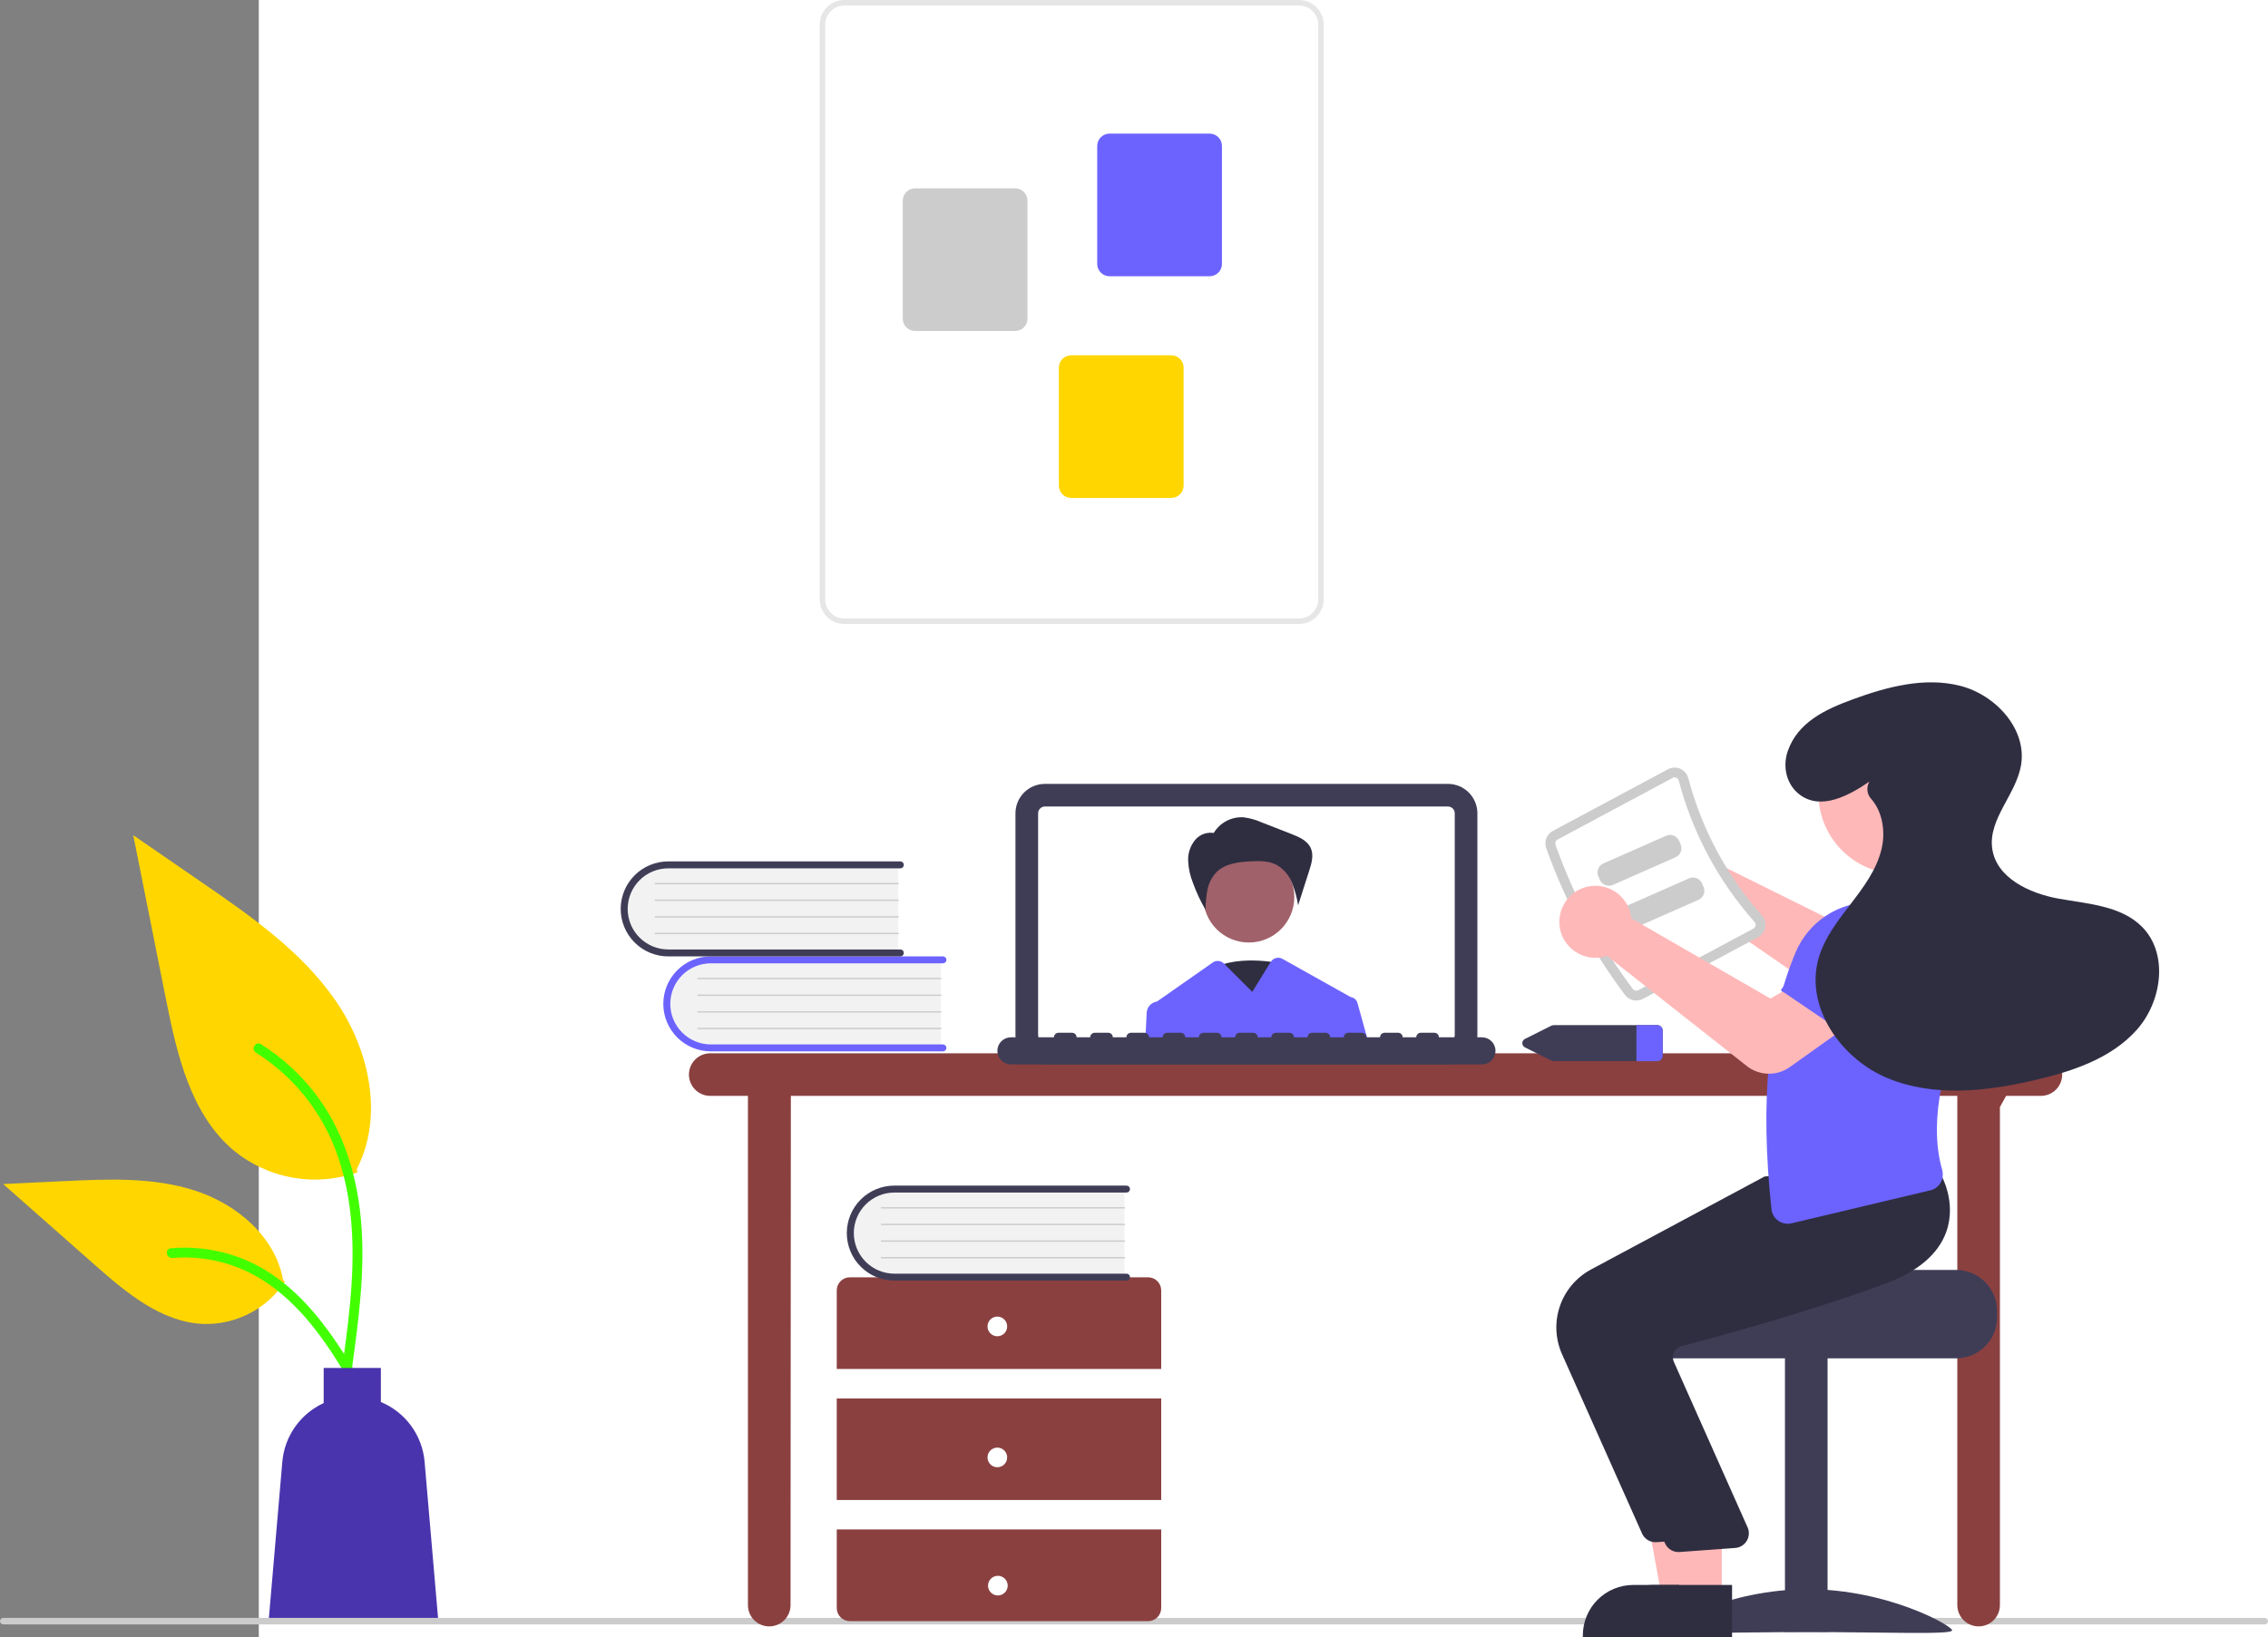 <svg width="482" height="348" viewBox="0 0 482 348" fill="none" xmlns="http://www.w3.org/2000/svg">
<rect x="0" y="0" width="482" height="348" fill="#808080" stroke="none"/>
<g clip-path="url(#clip0_40_53)">
<rect x="55" y="-8" width="607" height="546" fill="white"/>
<path d="M481.303 345.331H0.697C0.512 345.331 0.335 345.258 0.204 345.127C0.073 344.997 0 344.82 0 344.635C0 344.45 0.073 344.273 0.204 344.143C0.335 344.012 0.512 343.939 0.697 343.939H481.303C481.488 343.939 481.665 344.012 481.796 344.143C481.927 344.273 482 344.45 482 344.635C482 344.82 481.927 344.997 481.796 345.127C481.665 345.258 481.488 345.331 481.303 345.331Z" fill="#CCCCCC"/>
<path d="M433.733 223.917H150.942C149.741 223.917 148.589 224.394 147.74 225.243C146.891 226.091 146.414 227.242 146.414 228.443C146.414 229.643 146.891 230.794 147.74 231.642C148.589 232.491 149.741 232.968 150.942 232.968H158.952V341.222C158.952 342.423 159.429 343.574 160.278 344.422C161.127 345.271 162.278 345.748 163.479 345.748C164.68 345.748 165.831 345.271 166.68 344.422C167.53 343.574 168.007 342.423 168.007 341.222L168.075 232.968H415.972V341.222C415.972 342.423 416.449 343.574 417.298 344.422C418.147 345.271 419.299 345.748 420.499 345.748C421.7 345.748 422.852 345.271 423.701 344.422C424.55 343.574 425.027 342.423 425.027 341.222V235.354L426.344 232.968H433.733C434.934 232.968 436.086 232.491 436.935 231.642C437.784 230.794 438.261 229.643 438.261 228.443C438.261 227.242 437.784 226.091 436.935 225.243C436.086 224.394 434.934 223.917 433.733 223.917Z" fill="#8B4040"/>
<path d="M307.724 226.286H222.063C220.404 226.284 218.814 225.625 217.641 224.452C216.468 223.28 215.809 221.691 215.807 220.033V172.896C215.809 171.238 216.468 169.649 217.641 168.476C218.814 167.304 220.404 166.645 222.063 166.643H307.724C309.382 166.645 310.972 167.304 312.145 168.476C313.318 169.649 313.978 171.238 313.98 172.896V220.033C313.978 221.691 313.318 223.28 312.145 224.452C310.972 225.625 309.382 226.284 307.724 226.286Z" fill="#3F3D56"/>
<path d="M307.723 171.455H222.063C221.681 171.456 221.315 171.608 221.045 171.878C220.775 172.148 220.622 172.514 220.622 172.896V220.034C220.622 220.416 220.775 220.782 221.045 221.052C221.315 221.322 221.681 221.474 222.063 221.475H307.723C308.105 221.474 308.472 221.322 308.742 221.052C309.012 220.782 309.164 220.416 309.165 220.034V172.896C309.164 172.514 309.012 172.148 308.742 171.878C308.472 171.608 308.105 171.456 307.723 171.455Z" fill="white"/>
<path d="M272.199 204.828C272.199 204.828 261.945 202.467 256.305 206.797C250.665 211.126 263.483 220.967 263.483 220.967L272.199 204.828Z" fill="#2F2E41"/>
<path d="M265.395 200.366C270.738 200.366 275.068 196.038 275.068 190.698C275.068 185.359 270.738 181.031 265.395 181.031C260.053 181.031 255.723 185.359 255.723 190.698C255.723 196.038 260.053 200.366 265.395 200.366Z" fill="#A0616A"/>
<path d="M257.916 177.127C258.561 176.033 259.496 175.138 260.618 174.541C261.739 173.945 263.004 173.67 264.273 173.746C265.599 173.913 266.894 174.275 268.114 174.821L274.438 177.287C276.074 177.925 277.866 178.706 278.576 180.312C279.235 181.802 278.743 183.523 278.246 185.074L275.88 192.449C275.618 190.78 275.168 189.146 274.539 187.577C273.9 185.999 272.745 184.682 271.262 183.843C269.62 183.001 267.684 183.018 265.84 183.107C263.229 183.233 260.389 183.565 258.534 185.406C257.549 186.451 256.881 187.755 256.608 189.165C256.34 190.567 256.204 191.992 256.205 193.419C255.134 191.58 254.232 189.647 253.509 187.644C252.915 186.153 252.577 184.573 252.508 182.97C252.446 181.353 252.983 179.769 254.016 178.523C254.54 177.914 255.224 177.464 255.991 177.223C256.758 176.981 257.577 176.959 258.355 177.158L257.916 177.127Z" fill="#2F2E41"/>
<path d="M288.492 213.212C288.401 212.885 288.216 212.593 287.959 212.371C287.703 212.149 287.386 212.008 287.05 211.965C287.028 211.95 287.004 211.936 286.98 211.924L272.54 203.835C272.128 203.604 271.642 203.541 271.185 203.659C270.727 203.777 270.332 204.066 270.083 204.468L266.133 210.859L260.185 204.913L260.09 204.819C259.785 204.514 259.382 204.326 258.952 204.288C258.522 204.251 258.092 204.366 257.739 204.613L245.871 212.919C245.85 212.919 245.829 212.926 245.808 212.926C245.24 213.021 244.722 213.306 244.338 213.735C243.954 214.164 243.728 214.711 243.698 215.286L243.391 221.475H290.783L288.492 213.212Z" fill="#6C63FF"/>
<path d="M314.942 220.514H305.799C305.799 220.259 305.697 220.014 305.517 219.834C305.336 219.653 305.091 219.552 304.836 219.552H301.949C301.693 219.552 301.449 219.653 301.268 219.834C301.088 220.014 300.986 220.259 300.986 220.514H298.099C298.099 220.259 297.997 220.014 297.817 219.834C297.636 219.653 297.392 219.552 297.136 219.552H294.249C293.994 219.552 293.749 219.653 293.568 219.834C293.388 220.014 293.286 220.259 293.286 220.514H290.399C290.399 220.259 290.298 220.014 290.117 219.834C289.937 219.653 289.692 219.552 289.436 219.552H286.549C286.294 219.552 286.049 219.653 285.868 219.834C285.688 220.014 285.587 220.259 285.587 220.514H282.699C282.699 220.259 282.598 220.014 282.417 219.834C282.237 219.653 281.992 219.552 281.737 219.552H278.849C278.594 219.552 278.349 219.653 278.169 219.834C277.988 220.014 277.887 220.259 277.887 220.514H274.999C274.999 220.259 274.898 220.014 274.717 219.834C274.537 219.653 274.292 219.552 274.037 219.552H271.149C270.894 219.552 270.649 219.653 270.469 219.834C270.288 220.014 270.187 220.259 270.187 220.514H267.299C267.299 220.259 267.198 220.014 267.018 219.834C266.837 219.653 266.592 219.552 266.337 219.552H263.45C263.194 219.552 262.949 219.653 262.769 219.834C262.588 220.014 262.487 220.259 262.487 220.514H259.6C259.6 220.259 259.498 220.014 259.318 219.834C259.137 219.653 258.892 219.552 258.637 219.552H255.75C255.494 219.552 255.25 219.653 255.069 219.834C254.889 220.014 254.787 220.259 254.787 220.514H251.9C251.9 220.259 251.798 220.014 251.618 219.834C251.437 219.653 251.193 219.552 250.937 219.552H248.05C247.795 219.552 247.55 219.653 247.369 219.834C247.189 220.014 247.087 220.259 247.087 220.514H244.2C244.2 220.259 244.099 220.014 243.918 219.834C243.738 219.653 243.493 219.552 243.237 219.552H240.35C240.095 219.552 239.85 219.653 239.669 219.834C239.489 220.014 239.388 220.259 239.388 220.514H236.5C236.5 220.259 236.399 220.014 236.218 219.834C236.038 219.653 235.793 219.552 235.538 219.552H232.65C232.395 219.552 232.15 219.653 231.97 219.834C231.789 220.014 231.688 220.259 231.688 220.514H228.8C228.8 220.259 228.699 220.014 228.518 219.834C228.338 219.653 228.093 219.552 227.838 219.552H224.95C224.695 219.552 224.45 219.653 224.27 219.834C224.089 220.014 223.988 220.259 223.988 220.514H214.844C214.079 220.515 213.346 220.82 212.805 221.361C212.265 221.902 211.961 222.635 211.961 223.4C211.961 224.165 212.265 224.898 212.805 225.439C213.346 225.98 214.079 226.285 214.844 226.286H314.942C315.708 226.286 316.442 225.982 316.984 225.441C317.525 224.899 317.83 224.165 317.83 223.4C317.83 222.635 317.525 221.9 316.984 221.359C316.442 220.818 315.708 220.514 314.942 220.514Z" fill="#3F3D56"/>
<path d="M199.96 203.754V222.917H151.925C150.638 222.962 149.356 222.747 148.153 222.286C146.951 221.824 145.854 221.126 144.928 220.232C144.002 219.338 143.265 218.266 142.762 217.081C142.259 215.897 142 214.623 142 213.336C142 212.049 142.259 210.775 142.762 209.59C143.265 208.405 144.002 207.334 144.928 206.44C145.854 205.546 146.951 204.847 148.153 204.386C149.356 203.924 150.638 203.71 151.925 203.754H199.96Z" fill="#F2F2F2"/>
<path d="M201.14 222.769C201.139 222.965 201.062 223.152 200.924 223.291C200.785 223.429 200.598 223.506 200.402 223.506H151.07C148.39 223.506 145.821 222.443 143.926 220.549C142.032 218.655 140.967 216.087 140.967 213.409C140.967 210.731 142.032 208.163 143.926 206.269C145.821 204.376 148.39 203.312 151.07 203.312H200.402C200.598 203.312 200.785 203.39 200.924 203.528C201.062 203.666 201.14 203.854 201.14 204.049C201.14 204.245 201.062 204.432 200.924 204.57C200.785 204.708 200.598 204.786 200.402 204.786H151.07C148.783 204.788 146.59 205.698 144.974 207.314C143.358 208.931 142.45 211.124 142.45 213.409C142.45 215.695 143.358 217.887 144.974 219.504C146.59 221.121 148.783 222.03 151.07 222.032H200.402C200.598 222.032 200.785 222.11 200.923 222.248C201.062 222.387 201.139 222.574 201.14 222.769Z" fill="#6C63FF"/>
<path d="M199.96 208.176H148.341C148.322 208.177 148.303 208.173 148.285 208.165C148.267 208.158 148.25 208.147 148.236 208.134C148.223 208.12 148.212 208.104 148.204 208.086C148.197 208.068 148.193 208.048 148.193 208.029C148.193 208.01 148.197 207.99 148.204 207.972C148.212 207.954 148.223 207.938 148.236 207.924C148.25 207.911 148.267 207.9 148.285 207.893C148.303 207.885 148.322 207.881 148.341 207.882H199.96C199.999 207.882 200.036 207.898 200.063 207.925C200.091 207.953 200.106 207.99 200.106 208.029C200.106 208.068 200.091 208.105 200.063 208.133C200.036 208.161 199.999 208.176 199.96 208.176Z" fill="#CCCCCC"/>
<path d="M199.96 211.714H148.341C148.322 211.714 148.303 211.711 148.285 211.703C148.267 211.696 148.25 211.685 148.236 211.671C148.223 211.658 148.212 211.641 148.204 211.623C148.197 211.606 148.193 211.586 148.193 211.567C148.193 211.547 148.197 211.528 148.204 211.51C148.212 211.492 148.223 211.476 148.236 211.462C148.25 211.449 148.267 211.438 148.285 211.43C148.303 211.423 148.322 211.419 148.341 211.419H199.96C199.999 211.42 200.036 211.435 200.063 211.463C200.091 211.491 200.106 211.528 200.106 211.567C200.106 211.606 200.091 211.643 200.063 211.671C200.036 211.698 199.999 211.714 199.96 211.714Z" fill="#CCCCCC"/>
<path d="M199.96 215.252H148.341C148.322 215.252 148.303 215.248 148.285 215.241C148.267 215.234 148.25 215.223 148.236 215.209C148.223 215.195 148.212 215.179 148.204 215.161C148.197 215.143 148.193 215.124 148.193 215.104C148.193 215.085 148.197 215.066 148.204 215.048C148.212 215.03 148.223 215.014 148.236 215C148.25 214.986 148.267 214.975 148.285 214.968C148.303 214.961 148.322 214.957 148.341 214.957H199.96C199.999 214.957 200.036 214.973 200.063 215.001C200.091 215.028 200.106 215.066 200.106 215.104C200.106 215.143 200.091 215.181 200.063 215.208C200.036 215.236 199.999 215.252 199.96 215.252Z" fill="#CCCCCC"/>
<path d="M199.96 218.79H148.341C148.322 218.79 148.303 218.786 148.285 218.779C148.267 218.771 148.25 218.761 148.236 218.747C148.223 218.733 148.212 218.717 148.204 218.699C148.197 218.681 148.193 218.662 148.193 218.642C148.193 218.623 148.197 218.604 148.204 218.586C148.212 218.568 148.223 218.551 148.236 218.538C148.25 218.524 148.267 218.513 148.285 218.506C148.303 218.498 148.322 218.495 148.341 218.495H199.96C199.999 218.495 200.036 218.511 200.063 218.538C200.091 218.566 200.106 218.603 200.106 218.642C200.106 218.681 200.091 218.719 200.063 218.746C200.036 218.774 199.999 218.789 199.96 218.79Z" fill="#CCCCCC"/>
<path d="M190.905 183.565V202.728H142.87C141.583 202.773 140.301 202.558 139.098 202.097C137.896 201.635 136.799 200.937 135.873 200.043C134.947 199.149 134.21 198.077 133.707 196.892C133.204 195.708 132.945 194.434 132.945 193.147C132.945 191.86 133.204 190.586 133.707 189.401C134.21 188.216 134.947 187.145 135.873 186.251C136.799 185.357 137.896 184.658 139.098 184.197C140.301 183.735 141.583 183.521 142.87 183.565H190.905Z" fill="#F2F2F2"/>
<path d="M192.085 202.58C192.085 202.776 192.007 202.963 191.869 203.102C191.73 203.24 191.543 203.317 191.347 203.318H142.015C140.688 203.318 139.374 203.056 138.149 202.549C136.923 202.041 135.809 201.298 134.871 200.36C133.933 199.422 133.189 198.309 132.681 197.084C132.174 195.859 131.912 194.546 131.912 193.22C131.912 191.894 132.174 190.581 132.681 189.356C133.189 188.131 133.933 187.018 134.871 186.08C135.809 185.143 136.923 184.399 138.149 183.892C139.374 183.384 140.688 183.123 142.015 183.123H191.347C191.543 183.123 191.73 183.201 191.869 183.339C192.007 183.477 192.085 183.665 192.085 183.86C192.085 184.056 192.007 184.243 191.869 184.381C191.73 184.519 191.543 184.597 191.347 184.597H142.015C139.728 184.599 137.535 185.509 135.919 187.126C134.303 188.742 133.395 190.935 133.395 193.22C133.395 195.506 134.303 197.698 135.919 199.315C137.535 200.932 139.728 201.841 142.015 201.843H191.347C191.543 201.844 191.73 201.921 191.869 202.059C192.007 202.198 192.085 202.385 192.085 202.58Z" fill="#3F3D56"/>
<path d="M190.905 187.987H139.286C139.267 187.988 139.248 187.984 139.23 187.977C139.212 187.969 139.195 187.958 139.181 187.945C139.168 187.931 139.157 187.915 139.149 187.897C139.142 187.879 139.138 187.859 139.138 187.84C139.138 187.821 139.142 187.801 139.149 187.783C139.157 187.765 139.168 187.749 139.181 187.735C139.195 187.722 139.212 187.711 139.23 187.704C139.248 187.696 139.267 187.692 139.286 187.693H190.905C190.944 187.693 190.981 187.709 191.008 187.736C191.036 187.764 191.051 187.801 191.051 187.84C191.051 187.879 191.036 187.916 191.008 187.944C190.981 187.972 190.944 187.987 190.905 187.987Z" fill="#CCCCCC"/>
<path d="M190.905 191.525H139.286C139.267 191.525 139.248 191.522 139.23 191.514C139.212 191.507 139.195 191.496 139.181 191.482C139.168 191.469 139.157 191.452 139.149 191.435C139.142 191.417 139.138 191.397 139.138 191.378C139.138 191.358 139.142 191.339 139.149 191.321C139.157 191.303 139.168 191.287 139.181 191.273C139.195 191.26 139.212 191.249 139.23 191.241C139.248 191.234 139.267 191.23 139.286 191.23H190.905C190.944 191.231 190.981 191.246 191.008 191.274C191.036 191.302 191.051 191.339 191.051 191.378C191.051 191.417 191.036 191.454 191.008 191.482C190.981 191.509 190.944 191.525 190.905 191.525Z" fill="#CCCCCC"/>
<path d="M190.905 195.063H139.286C139.267 195.063 139.248 195.059 139.23 195.052C139.212 195.045 139.195 195.034 139.181 195.02C139.168 195.006 139.157 194.99 139.149 194.972C139.142 194.954 139.138 194.935 139.138 194.915C139.138 194.896 139.142 194.877 139.149 194.859C139.157 194.841 139.168 194.825 139.181 194.811C139.195 194.797 139.212 194.786 139.23 194.779C139.248 194.772 139.267 194.768 139.286 194.768H190.905C190.944 194.768 190.981 194.784 191.008 194.812C191.036 194.839 191.051 194.877 191.051 194.915C191.051 194.954 191.036 194.992 191.008 195.019C190.981 195.047 190.944 195.063 190.905 195.063Z" fill="#CCCCCC"/>
<path d="M190.905 198.601H139.286C139.267 198.601 139.248 198.597 139.23 198.59C139.212 198.582 139.195 198.572 139.181 198.558C139.168 198.544 139.157 198.528 139.149 198.51C139.142 198.492 139.138 198.473 139.138 198.453C139.138 198.434 139.142 198.415 139.149 198.397C139.157 198.379 139.168 198.362 139.181 198.349C139.195 198.335 139.212 198.324 139.23 198.317C139.248 198.309 139.267 198.306 139.286 198.306H190.905C190.944 198.306 190.981 198.322 191.008 198.349C191.036 198.377 191.051 198.414 191.051 198.453C191.051 198.492 191.036 198.53 191.008 198.557C190.981 198.585 190.944 198.6 190.905 198.601Z" fill="#CCCCCC"/>
<path d="M246.783 291.03V274.322C246.783 273.583 246.49 272.875 245.967 272.352C245.445 271.83 244.736 271.537 243.997 271.537H180.613C179.874 271.537 179.165 271.83 178.643 272.352C178.12 272.875 177.827 273.583 177.827 274.322V291.03H246.783Z" fill="#8B4040"/>
<path d="M246.783 297.295H177.827V318.877H246.783V297.295Z" fill="#8B4040"/>
<path d="M177.827 325.142V341.85C177.827 342.589 178.12 343.297 178.643 343.819C179.165 344.341 179.874 344.635 180.613 344.635H243.997C244.736 344.635 245.445 344.341 245.967 343.819C246.49 343.297 246.783 342.589 246.783 341.85V325.142H177.827Z" fill="#8B4040"/>
<path d="M211.957 284.068C213.111 284.068 214.046 283.133 214.046 281.98C214.046 280.826 213.111 279.891 211.957 279.891C210.803 279.891 209.867 280.826 209.867 281.98C209.867 283.133 210.803 284.068 211.957 284.068Z" fill="white"/>
<path d="M211.957 311.915C213.111 311.915 214.046 310.98 214.046 309.826C214.046 308.673 213.111 307.738 211.957 307.738C210.803 307.738 209.867 308.673 209.867 309.826C209.867 310.98 210.803 311.915 211.957 311.915Z" fill="white"/>
<path d="M212.069 339.172C213.223 339.172 214.158 338.237 214.158 337.084C214.158 335.93 213.223 334.995 212.069 334.995C210.915 334.995 209.979 335.93 209.979 337.084C209.979 338.237 210.915 339.172 212.069 339.172Z" fill="white"/>
<path d="M238.965 252.486V271.649H190.931C189.644 271.694 188.361 271.479 187.159 271.018C185.957 270.556 184.86 269.858 183.934 268.964C183.008 268.069 182.271 266.998 181.768 265.813C181.265 264.629 181.005 263.355 181.005 262.068C181.005 260.781 181.265 259.507 181.768 258.322C182.271 257.137 183.008 256.066 183.934 255.172C184.86 254.277 185.957 253.579 187.159 253.118C188.361 252.656 189.644 252.442 190.931 252.486H238.965Z" fill="#F2F2F2"/>
<path d="M240.145 271.502C240.145 271.697 240.068 271.885 239.929 272.023C239.791 272.161 239.604 272.239 239.408 272.239H190.076C188.748 272.24 187.434 271.979 186.207 271.472C184.98 270.966 183.866 270.222 182.927 269.284C181.988 268.346 181.243 267.233 180.735 266.007C180.226 264.782 179.965 263.468 179.965 262.141C179.965 260.815 180.226 259.501 180.735 258.275C181.243 257.05 181.988 255.936 182.927 254.999C183.866 254.061 184.98 253.317 186.207 252.81C187.434 252.303 188.748 252.043 190.076 252.044H239.408C239.604 252.044 239.791 252.122 239.929 252.26C240.068 252.398 240.145 252.586 240.145 252.781C240.145 252.977 240.068 253.164 239.929 253.302C239.791 253.441 239.604 253.518 239.408 253.518H190.076C187.789 253.52 185.596 254.43 183.98 256.047C182.364 257.664 181.456 259.856 181.456 262.141C181.456 264.427 182.364 266.619 183.98 268.236C185.596 269.853 187.789 270.763 190.076 270.765H239.408C239.604 270.765 239.791 270.842 239.929 270.981C240.068 271.119 240.145 271.306 240.145 271.502Z" fill="#3F3D56"/>
<path d="M238.965 256.909H187.347C187.328 256.909 187.308 256.905 187.29 256.898C187.272 256.89 187.256 256.879 187.242 256.866C187.228 256.852 187.217 256.836 187.21 256.818C187.202 256.8 187.199 256.781 187.199 256.761C187.199 256.742 187.202 256.722 187.21 256.705C187.217 256.687 187.228 256.67 187.242 256.657C187.256 256.643 187.272 256.632 187.29 256.625C187.308 256.617 187.328 256.614 187.347 256.614H238.965C239.004 256.614 239.042 256.63 239.069 256.657C239.097 256.685 239.112 256.722 239.112 256.761C239.112 256.8 239.097 256.837 239.069 256.865C239.042 256.893 239.004 256.908 238.965 256.909Z" fill="#CCCCCC"/>
<path d="M238.965 260.446H187.347C187.328 260.446 187.308 260.443 187.29 260.435C187.272 260.428 187.256 260.417 187.242 260.403C187.228 260.39 187.217 260.373 187.21 260.355C187.202 260.337 187.199 260.318 187.199 260.299C187.199 260.279 187.202 260.26 187.21 260.242C187.217 260.224 187.228 260.208 187.242 260.194C187.256 260.18 187.272 260.17 187.29 260.162C187.308 260.155 187.328 260.151 187.347 260.151H238.965C239.004 260.152 239.042 260.167 239.069 260.195C239.097 260.222 239.112 260.26 239.112 260.299C239.112 260.338 239.097 260.375 239.069 260.403C239.042 260.43 239.004 260.446 238.965 260.446Z" fill="#CCCCCC"/>
<path d="M238.965 263.984H187.347C187.328 263.984 187.308 263.98 187.29 263.973C187.272 263.966 187.256 263.955 187.242 263.941C187.228 263.927 187.217 263.911 187.21 263.893C187.202 263.875 187.199 263.856 187.199 263.837C187.199 263.817 187.202 263.798 187.21 263.78C187.217 263.762 187.228 263.746 187.242 263.732C187.256 263.718 187.272 263.707 187.29 263.7C187.308 263.693 187.328 263.689 187.347 263.689H238.965C239.004 263.689 239.042 263.705 239.069 263.733C239.097 263.76 239.112 263.798 239.112 263.837C239.112 263.876 239.097 263.913 239.069 263.941C239.042 263.968 239.004 263.984 238.965 263.984Z" fill="#CCCCCC"/>
<path d="M238.965 267.522H187.347C187.328 267.522 187.308 267.518 187.29 267.511C187.272 267.503 187.256 267.493 187.242 267.479C187.228 267.465 187.217 267.449 187.21 267.431C187.202 267.413 187.199 267.394 187.199 267.374C187.199 267.355 187.202 267.336 187.21 267.318C187.217 267.3 187.228 267.283 187.242 267.27C187.256 267.256 187.272 267.245 187.29 267.238C187.308 267.23 187.328 267.227 187.347 267.227H238.965C239.004 267.227 239.042 267.243 239.069 267.27C239.097 267.298 239.112 267.335 239.112 267.374C239.112 267.413 239.097 267.45 239.069 267.478C239.042 267.506 239.004 267.521 238.965 267.522Z" fill="#CCCCCC"/>
<path d="M174.21 127.414V5.236C174.211 3.848 174.764 2.517 175.746 1.535C176.728 0.554 178.06 0.002 179.449 0H276.078C277.467 0.002 278.798 0.554 279.78 1.535C280.762 2.517 281.315 3.848 281.317 5.236V127.414C281.315 128.803 280.762 130.133 279.78 131.115C278.798 132.097 277.467 132.649 276.078 132.651H179.449C178.06 132.649 176.728 132.097 175.746 131.115C174.764 130.133 174.211 128.803 174.21 127.414ZM179.449 1.164C178.368 1.165 177.333 1.594 176.569 2.358C175.805 3.121 175.375 4.156 175.374 5.236V127.414C175.375 128.494 175.805 129.529 176.569 130.293C177.333 131.056 178.368 131.486 179.449 131.487H276.078C277.158 131.486 278.194 131.056 278.958 130.293C279.721 129.529 280.151 128.494 280.152 127.414V5.236C280.151 4.156 279.721 3.121 278.958 2.358C278.194 1.594 277.158 1.165 276.078 1.164H179.449Z" fill="#E6E6E6"/>
<path d="M233.182 56.11V31.023C233.183 30.329 233.459 29.663 233.95 29.172C234.441 28.682 235.107 28.406 235.801 28.405H257.071C257.766 28.406 258.431 28.682 258.923 29.172C259.414 29.663 259.69 30.329 259.691 31.023V56.11C259.69 56.804 259.414 57.469 258.923 57.96C258.431 58.451 257.766 58.727 257.071 58.728H235.801C235.107 58.727 234.441 58.451 233.95 57.96C233.459 57.469 233.183 56.804 233.182 56.11Z" fill="#6C63FF"/>
<path d="M191.853 67.746V42.659C191.853 41.965 192.13 41.299 192.621 40.808C193.112 40.318 193.778 40.041 194.472 40.041H215.742C216.436 40.041 217.102 40.318 217.593 40.808C218.084 41.299 218.361 41.965 218.361 42.659V67.746C218.361 68.44 218.084 69.106 217.593 69.596C217.102 70.087 216.436 70.363 215.742 70.364H194.472C193.778 70.363 193.112 70.087 192.621 69.596C192.13 69.106 191.853 68.44 191.853 67.746Z" fill="#CCCCCC"/>
<path d="M225.032 103.236V78.149C225.033 77.454 225.309 76.789 225.8 76.298C226.292 75.807 226.957 75.531 227.652 75.531H248.922C249.616 75.531 250.282 75.807 250.773 76.298C251.264 76.789 251.54 77.454 251.541 78.149V103.236C251.54 103.93 251.264 104.595 250.773 105.086C250.282 105.577 249.616 105.853 248.922 105.854H227.652C226.957 105.853 226.292 105.577 225.8 105.086C225.309 104.595 225.033 103.93 225.032 103.236Z" fill="#FFD600"/>
<path d="M352.141 217.932H330.256C330.048 217.931 329.843 217.979 329.657 218.071L324.133 220.835C323.951 220.912 323.796 221.041 323.687 221.205C323.578 221.37 323.52 221.563 323.52 221.761C323.52 221.958 323.578 222.151 323.687 222.316C323.796 222.48 323.951 222.609 324.133 222.686L329.657 225.45C329.843 225.542 330.048 225.59 330.256 225.589H352.141C352.442 225.607 352.739 225.505 352.965 225.306C353.192 225.106 353.331 224.826 353.353 224.524V218.997C353.331 218.696 353.192 218.415 352.965 218.216C352.739 218.016 352.442 217.914 352.141 217.932Z" fill="#3F3D56"/>
<path d="M353.353 218.997V224.524C353.331 224.826 353.192 225.106 352.965 225.306C352.739 225.505 352.442 225.607 352.141 225.589H347.781V217.932H352.141C352.442 217.914 352.739 218.016 352.965 218.216C353.192 218.415 353.331 218.696 353.353 218.997Z" fill="#6C63FF"/>
<path d="M351.976 176.579C352.967 176.152 354.038 175.938 355.117 175.953C356.197 175.968 357.261 176.21 358.24 176.665C359.22 177.119 360.092 177.775 360.799 178.59C361.507 179.405 362.035 180.36 362.348 181.393C362.445 181.72 362.52 182.054 362.571 182.392L393.175 197.56L400.257 192.869L409.07 203.009L398.256 211.788C396.955 212.835 395.351 213.435 393.682 213.5C392.013 213.564 390.368 213.089 388.991 212.145L357.94 190.683C357.709 190.781 357.473 190.867 357.233 190.941C356.2 191.253 355.112 191.344 354.041 191.207C352.97 191.069 351.94 190.708 351.018 190.145C350.097 189.582 349.305 188.831 348.694 187.941C348.083 187.051 347.668 186.043 347.474 184.981C347.417 184.673 347.379 184.361 347.361 184.048C347.275 182.481 347.671 180.925 348.496 179.59C349.321 178.255 350.536 177.204 351.976 176.579Z" fill="#FFB8B8"/>
<path d="M415.719 269.969H382.278C382.278 270.93 347.814 271.71 347.814 271.71C347.273 272.117 346.78 272.584 346.345 273.102C345.035 274.663 344.32 276.635 344.324 278.672V280.064C344.325 282.372 345.243 284.585 346.875 286.216C348.508 287.848 350.722 288.765 353.031 288.766H415.719C418.027 288.764 420.241 287.847 421.873 286.215C423.505 284.584 424.423 282.371 424.425 280.064V278.672C424.422 276.365 423.504 274.153 421.872 272.522C420.24 270.891 418.027 269.973 415.719 269.969Z" fill="#3F3D56"/>
<path d="M379.343 346.899H388.398V288.421H379.343V346.899Z" fill="#3F3D56"/>
<path d="M353.572 346.581C353.572 347.559 367.293 346.959 384.219 346.959C401.145 346.959 414.867 347.559 414.867 346.581C414.867 345.603 401.145 337.849 384.219 337.849C367.293 337.849 353.572 345.603 353.572 346.581Z" fill="#3F3D56"/>
<path d="M361.746 339.727L353.207 339.726L349.144 317.59L361.747 317.591L361.746 339.727Z" fill="#FFB8B8"/>
<path d="M363.924 348L336.39 347.999V347.651C336.39 346.244 336.667 344.851 337.205 343.552C337.744 342.252 338.533 341.071 339.529 340.077C340.524 339.082 341.705 338.293 343.005 337.755C344.306 337.216 345.699 336.939 347.107 336.939H347.107L363.924 336.94L363.924 348Z" fill="#2F2E41"/>
<path d="M348.974 326L331.95 287.844C330.529 284.628 330.372 280.995 331.51 277.669C332.648 274.342 334.999 271.566 338.093 269.894L375.018 250.104L391.868 248.671L407.411 247.259L407.523 247.449C407.666 247.691 411.008 253.46 408.749 259.786C407.036 264.584 402.579 268.333 395.502 270.926C378.984 276.98 359.903 282.153 352.466 284.096C352.137 284.18 351.83 284.333 351.565 284.544C351.299 284.755 351.081 285.02 350.926 285.321C350.77 285.619 350.677 285.946 350.653 286.281C350.63 286.617 350.676 286.953 350.789 287.27L366.605 322.785C366.77 323.235 366.829 323.718 366.779 324.195C366.728 324.672 366.568 325.131 366.312 325.536C366.055 325.942 365.709 326.283 365.3 326.534C364.891 326.785 364.429 326.938 363.951 326.982L352.134 327.842C352.033 327.852 351.934 327.857 351.834 327.857C351.229 327.856 350.637 327.681 350.129 327.351C349.622 327.022 349.22 326.552 348.974 326Z" fill="#2F2E41"/>
<path d="M365.925 339.727L357.386 339.726L353.323 317.59L365.926 317.591L365.925 339.727Z" fill="#FFB8B8"/>
<path d="M368.103 348L340.569 347.999V347.651C340.569 346.244 340.846 344.851 341.385 343.552C341.923 342.252 342.713 341.071 343.708 340.077C344.703 339.082 345.884 338.293 347.185 337.755C348.485 337.216 349.878 336.939 351.286 336.939H351.287L368.104 336.94L368.103 348Z" fill="#2F2E41"/>
<path d="M353.85 328.088L336.826 289.933C335.405 286.717 335.247 283.084 336.386 279.757C337.524 276.431 339.874 273.655 342.968 271.983L379.894 252.192L396.744 250.759L412.287 249.347L412.399 249.537C412.542 249.779 415.884 255.548 413.625 261.874C411.911 266.673 407.454 270.421 400.378 273.015C383.86 279.068 364.779 284.242 357.342 286.185C357.013 286.269 356.706 286.421 356.44 286.632C356.175 286.844 355.957 287.109 355.801 287.41C355.645 287.708 355.553 288.034 355.529 288.37C355.506 288.705 355.552 289.042 355.665 289.358L371.481 324.873C371.646 325.324 371.705 325.806 371.654 326.283C371.604 326.76 371.444 327.219 371.187 327.625C370.931 328.03 370.585 328.371 370.176 328.622C369.767 328.873 369.305 329.026 368.827 329.071L357.009 329.931C356.909 329.94 356.809 329.945 356.71 329.945C356.105 329.945 355.512 329.769 355.005 329.44C354.497 329.11 354.096 328.641 353.85 328.088Z" fill="#2F2E41"/>
<path d="M345.365 211.528C338.211 202.017 332.556 191.468 328.595 180.247C328.366 179.576 328.382 178.845 328.641 178.185C328.9 177.525 329.386 176.978 330.01 176.642L354.49 163.532C354.886 163.318 355.326 163.197 355.776 163.179C356.225 163.161 356.673 163.246 357.085 163.426C357.505 163.609 357.877 163.884 358.175 164.232C358.472 164.58 358.685 164.991 358.8 165.434C361.649 176.247 367.005 186.237 374.434 194.597C374.74 194.938 374.964 195.343 375.089 195.783C375.214 196.223 375.237 196.686 375.157 197.136C375.079 197.579 374.902 197.999 374.637 198.363C374.373 198.727 374.029 199.026 373.632 199.237L349.152 212.347C348.526 212.681 347.802 212.782 347.108 212.632C346.414 212.482 345.797 212.09 345.365 211.528Z" fill="#CCCCCC"/>
<path d="M347.035 210.273C347.167 210.437 347.352 210.55 347.558 210.593C347.764 210.636 347.979 210.605 348.165 210.506L372.645 197.396C372.764 197.334 372.867 197.245 372.945 197.137C373.024 197.029 373.077 196.904 373.099 196.771C373.125 196.632 373.118 196.489 373.078 196.352C373.039 196.216 372.969 196.091 372.873 195.986C365.225 187.38 359.711 177.095 356.778 165.964C356.744 165.826 356.679 165.699 356.587 165.59C356.496 165.482 356.38 165.397 356.25 165.341C356.128 165.286 355.994 165.26 355.86 165.266C355.726 165.271 355.595 165.308 355.477 165.373L330.997 178.483C330.812 178.583 330.667 178.745 330.589 178.94C330.51 179.135 330.502 179.352 330.566 179.553C334.455 190.573 340.009 200.933 347.035 210.273Z" fill="white"/>
<path d="M426.69 208.031L407.518 215.312L402.838 202.317C402.216 200.591 402.225 198.702 402.862 196.982C403.5 195.262 404.725 193.823 406.322 192.919C407.937 192.004 409.826 191.697 411.647 192.053C413.469 192.408 415.104 193.403 416.256 194.858L426.69 208.031Z" fill="#6C63FF"/>
<path d="M377.926 259.519C377.523 259.234 377.185 258.866 376.934 258.44C376.684 258.014 376.527 257.54 376.475 257.049C374.019 234.138 375.73 216.209 381.703 202.236C382.755 199.826 384.34 197.686 386.339 195.976C388.337 194.266 390.698 193.031 393.242 192.364L408.74 191.583L408.82 191.621C412.317 193.333 415.169 196.126 416.953 199.586C418.737 203.045 419.358 206.987 418.724 210.828C413.74 223.96 409.566 237.632 412.749 248.662C412.882 249.123 412.921 249.606 412.863 250.083C412.806 250.559 412.652 251.019 412.412 251.435C412.179 251.837 411.867 252.187 411.493 252.463C411.12 252.74 410.694 252.937 410.242 253.042L380.724 260.061C380.246 260.174 379.749 260.185 379.267 260.091C378.784 259.998 378.327 259.803 377.926 259.519Z" fill="#6C63FF"/>
<path d="M403.568 185.797C413.016 185.797 420.675 178.142 420.675 168.699C420.675 159.255 413.016 151.6 403.568 151.6C394.12 151.6 386.46 159.255 386.46 168.699C386.46 178.142 394.12 185.797 403.568 185.797Z" fill="#FFB8B8"/>
<path d="M356.097 182.241L342.765 188.124C342.257 188.347 341.683 188.359 341.166 188.159C340.649 187.959 340.233 187.563 340.009 187.056L339.679 186.31C339.456 185.803 339.443 185.228 339.643 184.712C339.844 184.196 340.241 183.78 340.747 183.556L354.08 177.673C354.587 177.45 355.162 177.437 355.678 177.637C356.195 177.837 356.611 178.234 356.835 178.74L357.165 179.487C357.388 179.994 357.401 180.569 357.201 181.085C357.001 181.601 356.604 182.017 356.097 182.241Z" fill="#CCCCCC"/>
<path d="M360.973 191.291L347.64 197.174C347.133 197.397 346.558 197.41 346.042 197.21C345.525 197.01 345.109 196.613 344.885 196.107L344.555 195.36C344.332 194.853 344.319 194.279 344.519 193.762C344.719 193.246 345.116 192.83 345.623 192.606L358.956 186.724C359.463 186.5 360.037 186.488 360.554 186.688C361.071 186.888 361.487 187.284 361.711 187.791L362.041 188.537C362.264 189.044 362.277 189.619 362.077 190.135C361.876 190.651 361.48 191.067 360.973 191.291Z" fill="#CCCCCC"/>
<path d="M371.255 226.641L341.531 203.204C341.294 203.287 341.053 203.358 340.809 203.417C339.76 203.662 338.671 203.684 337.613 203.481C336.555 203.278 335.551 202.855 334.667 202.239C333.778 201.623 333.03 200.824 332.474 199.895C331.918 198.967 331.567 197.93 331.445 196.855C331.246 195.137 331.633 193.401 332.545 191.931C333.456 190.46 334.838 189.34 336.466 188.753C337.482 188.389 338.564 188.243 339.641 188.326C340.717 188.408 341.764 188.717 342.713 189.232C343.661 189.748 344.49 190.457 345.146 191.315C345.801 192.172 346.267 193.159 346.515 194.209C346.591 194.542 346.644 194.88 346.674 195.22L376.264 212.281L383.627 208.044L391.784 218.718L380.351 226.863C379.013 227.808 377.405 228.297 375.766 228.258C374.128 228.218 372.546 227.651 371.255 226.641Z" fill="#FFB8B8"/>
<path d="M395.411 222.042L378.452 210.515L386.422 199.232C387.48 197.734 389.035 196.658 390.81 196.195C392.585 195.731 394.467 195.909 396.124 196.698C397.799 197.497 399.134 198.867 399.887 200.563C400.64 202.259 400.761 204.168 400.229 205.945L395.411 222.042Z" fill="#6C63FF"/>
<path d="M397.296 166.152C392.899 169.16 387.125 172.251 382.634 169.048C379.686 166.945 378.757 163.051 379.952 159.633C382.103 153.487 388.011 150.781 393.66 148.707C401.005 146.01 409.002 143.865 416.584 145.796C424.166 147.727 430.867 155.064 429.498 162.764C428.397 168.956 422.554 174.108 423.383 180.342C424.218 186.616 431.278 189.919 437.51 191.04C443.742 192.161 450.717 192.521 455.195 196.996C460.909 202.703 459.482 212.906 454.106 218.932C448.73 224.958 440.616 227.69 432.755 229.547C422.338 232.007 411.072 233.3 401.179 229.217C391.287 225.134 383.588 214.142 386.454 203.835C387.664 199.481 390.516 195.801 393.272 192.219C396.028 188.637 398.818 184.891 399.87 180.497C400.746 176.834 400.097 172.582 397.667 169.835C397.225 169.354 396.947 168.746 396.873 168.097C396.799 167.448 396.932 166.793 397.253 166.224L397.296 166.152Z" fill="#2F2E41"/>
<path d="M75.972 249.228C71.564 250.777 66.831 251.165 62.229 250.355C57.627 249.545 53.312 247.564 49.698 244.602C40.496 236.882 37.611 224.164 35.263 212.387C32.948 200.776 30.634 189.165 28.319 177.554L42.857 187.559C53.311 194.754 64.002 202.179 71.24 212.601C78.479 223.022 81.639 237.249 75.823 248.525" fill="#FFD600"/>
<path d="M74.73 291.401C76.201 280.689 77.714 269.839 76.682 259.012C75.765 249.396 72.83 240.005 66.855 232.304C63.683 228.224 59.823 224.729 55.45 221.975C54.309 221.255 53.26 223.062 54.395 223.778C61.963 228.558 67.816 235.617 71.111 243.937C74.75 253.188 75.335 263.273 74.708 273.102C74.328 279.045 73.525 284.949 72.715 290.846C72.651 291.113 72.691 291.394 72.826 291.632C72.962 291.871 73.182 292.049 73.444 292.131C73.711 292.203 73.996 292.166 74.237 292.03C74.477 291.893 74.654 291.668 74.73 291.401H74.73Z" fill="#42FF00"/>
<path d="M60.557 272.446C58.667 275.318 56.068 277.655 53.011 279.231C49.955 280.808 46.543 281.572 43.106 281.448C34.272 281.029 26.907 274.866 20.277 269.016L0.667 251.711L13.646 251.09C22.979 250.644 32.553 250.227 41.442 253.104C50.332 255.981 58.531 262.904 60.156 272.101" fill="#FFD600"/>
<path d="M78.888 297.559C71.806 285.034 63.591 271.114 48.913 266.665C44.831 265.432 40.552 264.991 36.305 265.364C34.966 265.48 35.3 267.542 36.637 267.427C43.756 266.836 50.861 268.715 56.757 272.747C62.43 276.607 66.847 281.973 70.586 287.663C72.876 291.148 74.927 294.781 76.979 298.41C77.635 299.569 79.551 298.732 78.888 297.559Z" fill="#42FF00"/>
<path d="M90.236 310.743C89.997 307.979 89.004 305.334 87.365 303.095C85.727 300.857 83.505 299.111 80.942 298.047V290.806H68.791V298.275C66.354 299.391 64.257 301.133 62.713 303.323C61.169 305.513 60.234 308.074 60.003 310.743L57.146 343.939H93.093L90.236 310.743Z" fill="#4934AD"/>
</g>
<defs>
<clipPath id="clip0_40_53">
<rect width="482" height="348" fill="white"/>
</clipPath>
</defs>
</svg>
